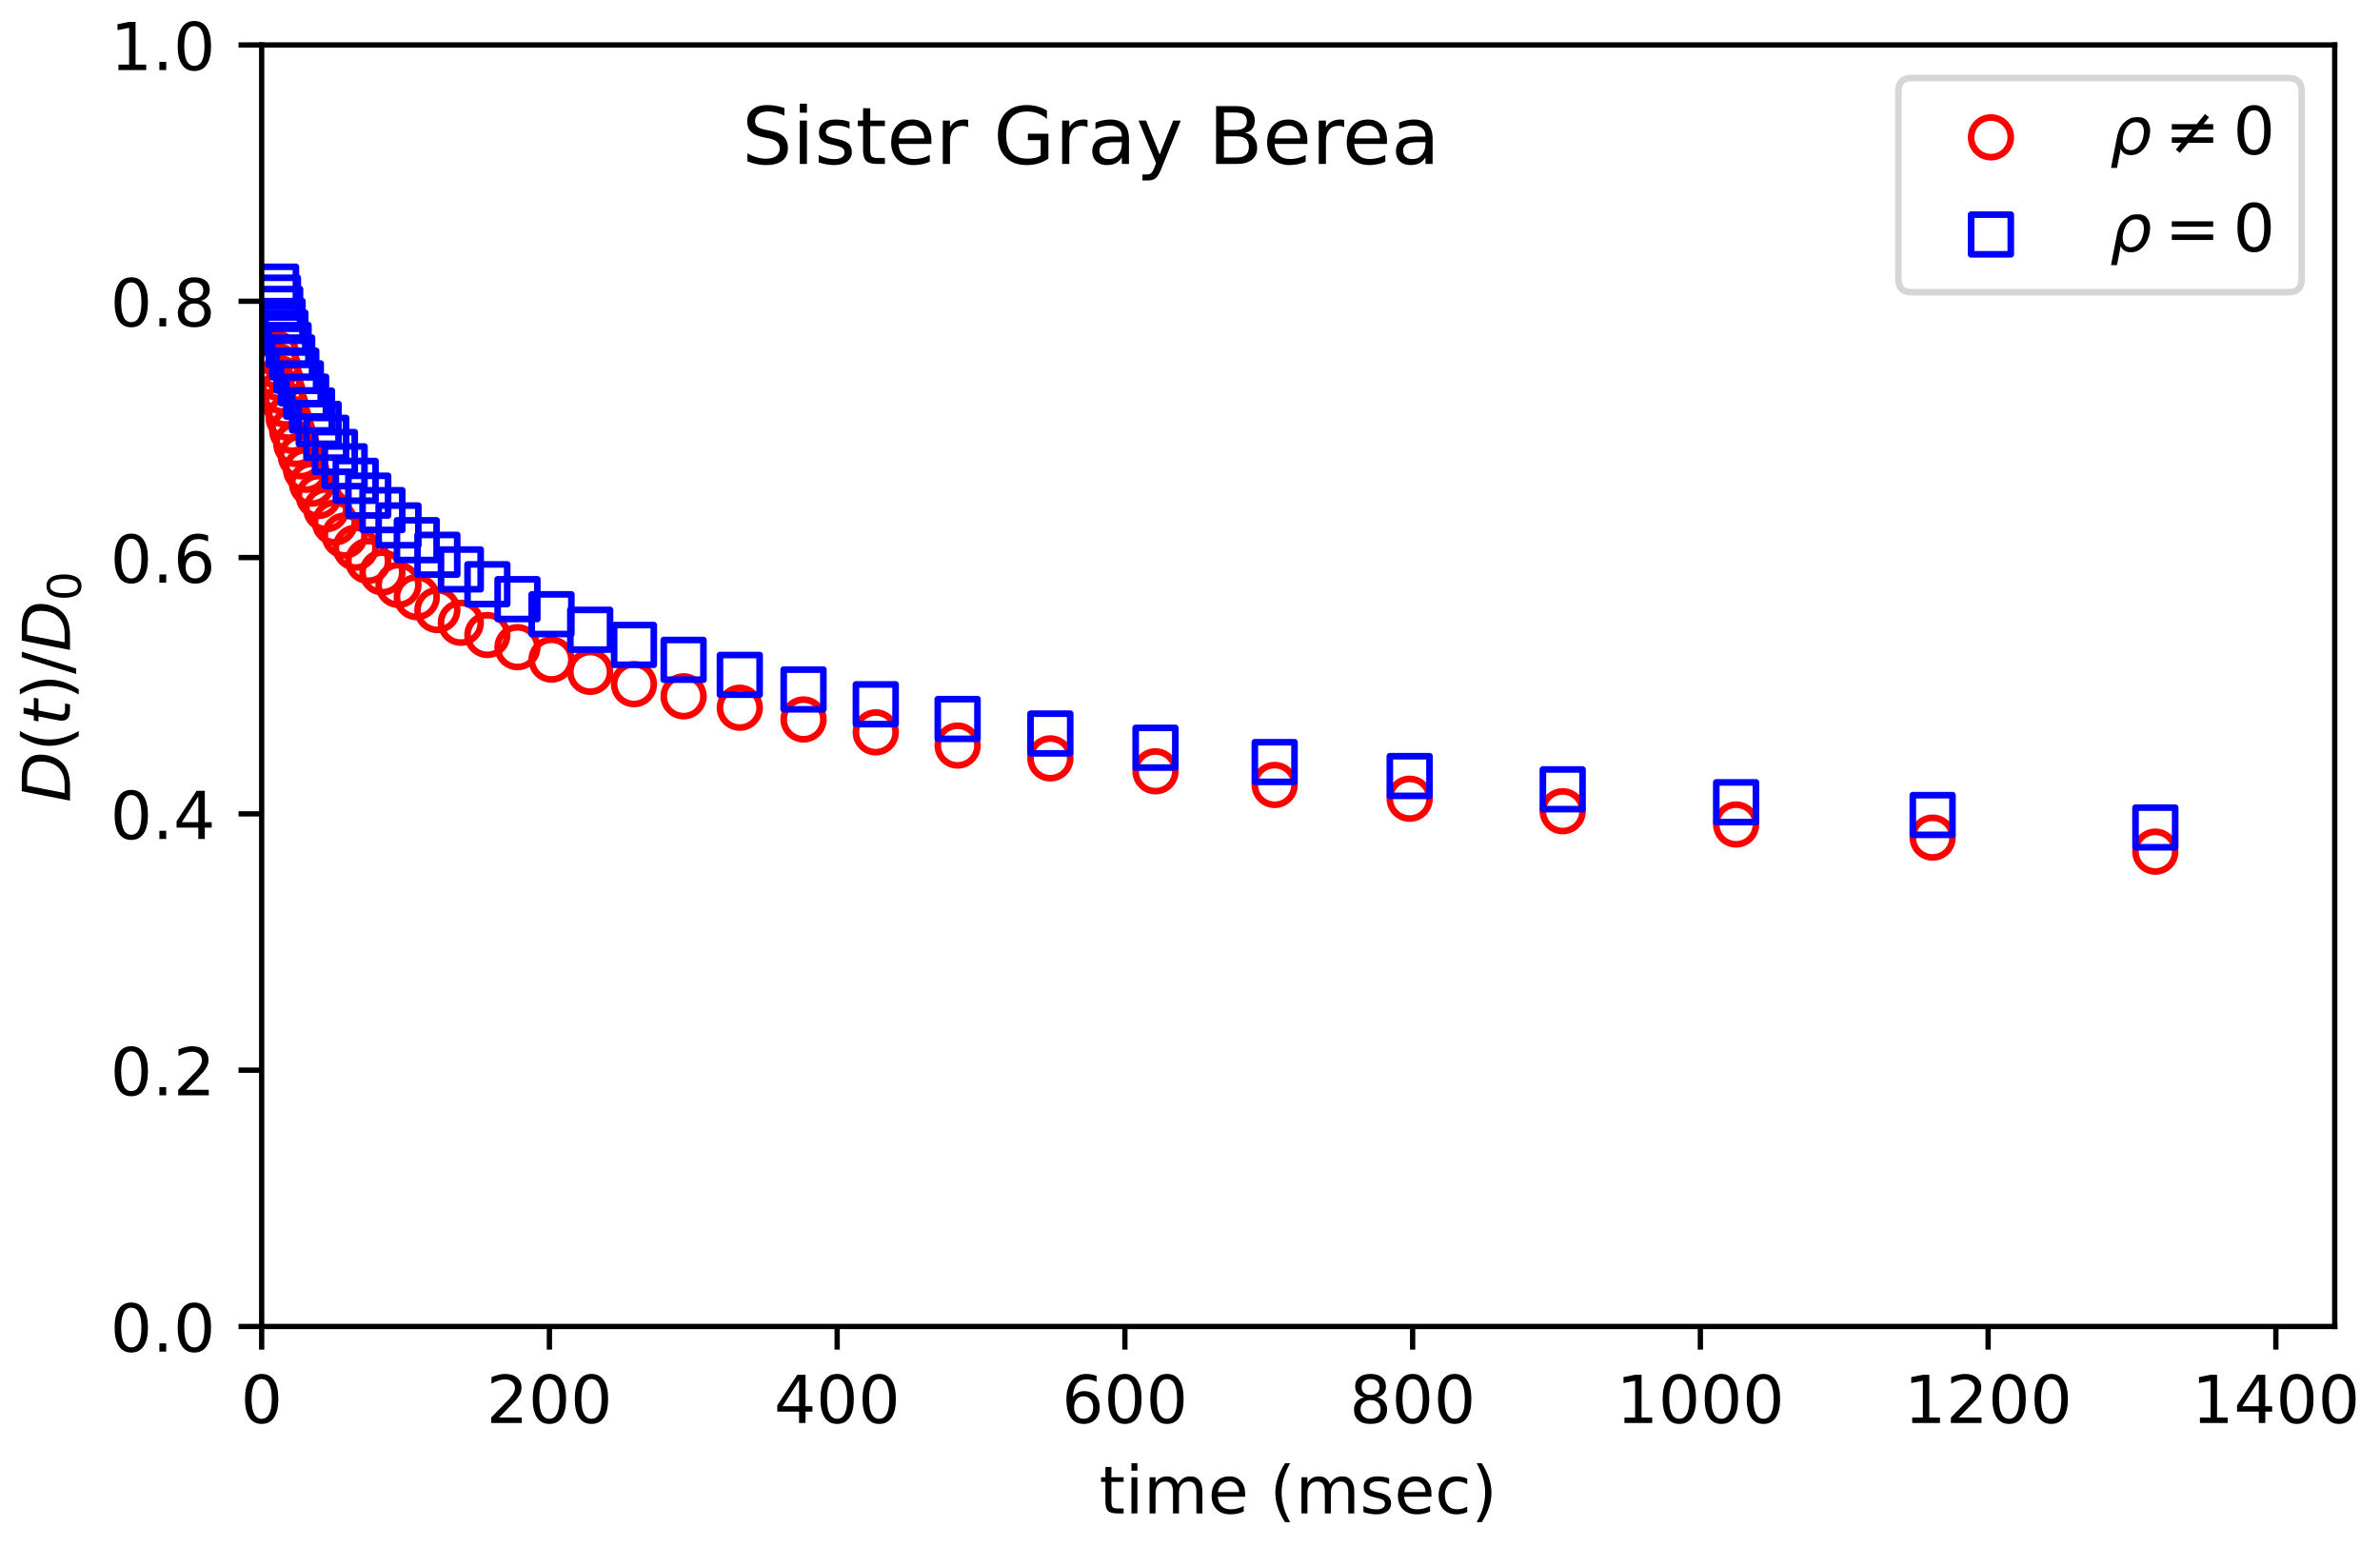 <?xml version="1.0" encoding="utf-8" standalone="no"?>
<!DOCTYPE svg PUBLIC "-//W3C//DTD SVG 1.1//EN"
  "http://www.w3.org/Graphics/SVG/1.1/DTD/svg11.dtd">
<!-- Created with matplotlib (https://matplotlib.org/) -->
<svg height="234pt" version="1.1" viewBox="0 0 360 234" width="360pt" xmlns="http://www.w3.org/2000/svg" xmlns:xlink="http://www.w3.org/1999/xlink">
 <defs>
  <style type="text/css">*{stroke-linecap:butt;stroke-linejoin:round;}</style>
 </defs>
 <g id="figure_1">
  <g id="patch_1">
   <path d="M 0 234 
L 360 234 
L 360 0 
L 0 0 
z
" style="fill:#ffffff;"/>
  </g>
  <g id="axes_1">
   <g id="patch_2">
    <path d="M 39.581 200.644 
L 353.152 200.644 
L 353.152 6.799 
L 39.581 6.799 
z
" style="fill:#ffffff;"/>
   </g>
   <g id="PathCollection_1">
    <defs>
     <path d="M 0 3 
C 0.796 3 1.559 2.684 2.121 2.121 
C 2.684 1.559 3 0.796 3 -0 
C 3 -0.796 2.684 -1.559 2.121 -2.121 
C 1.559 -2.684 0.796 -3 0 -3 
C -0.796 -3 -1.559 -2.684 -2.121 -2.121 
C -2.684 -1.559 -3 -0.796 -3 0 
C -3 0.796 -2.684 1.559 -2.121 2.121 
C -1.559 2.684 -0.796 3 0 3 
z
" id="C0_0_118d95c34b"/>
    </defs>
    <g clip-path="url(#p6a036626ad)">
     <use style="fill:none;stroke:#ff0000;" x="41.758" xlink:href="#C0_0_118d95c34b" y="53.454"/>
    </g>
    <g clip-path="url(#p6a036626ad)">
     <use style="fill:none;stroke:#ff0000;" x="42.048" xlink:href="#C0_0_118d95c34b" y="55.407"/>
    </g>
    <g clip-path="url(#p6a036626ad)">
     <use style="fill:none;stroke:#ff0000;" x="42.382" xlink:href="#C0_0_118d95c34b" y="57.249"/>
    </g>
    <g clip-path="url(#p6a036626ad)">
     <use style="fill:none;stroke:#ff0000;" x="42.751" xlink:href="#C0_0_118d95c34b" y="59.216"/>
    </g>
    <g clip-path="url(#p6a036626ad)">
     <use style="fill:none;stroke:#ff0000;" x="43.172" xlink:href="#C0_0_118d95c34b" y="61.201"/>
    </g>
    <g clip-path="url(#p6a036626ad)">
     <use style="fill:none;stroke:#ff0000;" x="43.651" xlink:href="#C0_0_118d95c34b" y="63.206"/>
    </g>
    <g clip-path="url(#p6a036626ad)">
     <use style="fill:none;stroke:#ff0000;" x="44.195" xlink:href="#C0_0_118d95c34b" y="65.163"/>
    </g>
    <g clip-path="url(#p6a036626ad)">
     <use style="fill:none;stroke:#ff0000;" x="44.812" xlink:href="#C0_0_118d95c34b" y="67.167"/>
    </g>
    <g clip-path="url(#p6a036626ad)">
     <use style="fill:none;stroke:#ff0000;" x="45.508" xlink:href="#C0_0_118d95c34b" y="69.023"/>
    </g>
    <g clip-path="url(#p6a036626ad)">
     <use style="fill:none;stroke:#ff0000;" x="46.299" xlink:href="#C0_0_118d95c34b" y="71.064"/>
    </g>
    <g clip-path="url(#p6a036626ad)">
     <use style="fill:none;stroke:#ff0000;" x="47.191" xlink:href="#C0_0_118d95c34b" y="73.16"/>
    </g>
    <g clip-path="url(#p6a036626ad)">
     <use style="fill:none;stroke:#ff0000;" x="48.206" xlink:href="#C0_0_118d95c34b" y="75.023"/>
    </g>
    <g clip-path="url(#p6a036626ad)">
     <use style="fill:none;stroke:#ff0000;" x="49.353" xlink:href="#C0_0_118d95c34b" y="77.019"/>
    </g>
    <g clip-path="url(#p6a036626ad)">
     <use style="fill:none;stroke:#ff0000;" x="50.658" xlink:href="#C0_0_118d95c34b" y="79.03"/>
    </g>
    <g clip-path="url(#p6a036626ad)">
     <use style="fill:none;stroke:#ff0000;" x="52.131" xlink:href="#C0_0_118d95c34b" y="81.005"/>
    </g>
    <g clip-path="url(#p6a036626ad)">
     <use style="fill:none;stroke:#ff0000;" x="53.799" xlink:href="#C0_0_118d95c34b" y="82.835"/>
    </g>
    <g clip-path="url(#p6a036626ad)">
     <use style="fill:none;stroke:#ff0000;" x="55.7" xlink:href="#C0_0_118d95c34b" y="84.844"/>
    </g>
    <g clip-path="url(#p6a036626ad)">
     <use style="fill:none;stroke:#ff0000;" x="57.847" xlink:href="#C0_0_118d95c34b" y="86.58"/>
    </g>
    <g clip-path="url(#p6a036626ad)">
     <use style="fill:none;stroke:#ff0000;" x="60.277" xlink:href="#C0_0_118d95c34b" y="88.479"/>
    </g>
    <g clip-path="url(#p6a036626ad)">
     <use style="fill:none;stroke:#ff0000;" x="63.041" xlink:href="#C0_0_118d95c34b" y="90.323"/>
    </g>
    <g clip-path="url(#p6a036626ad)">
     <use style="fill:none;stroke:#ff0000;" x="66.16" xlink:href="#C0_0_118d95c34b" y="92.275"/>
    </g>
    <g clip-path="url(#p6a036626ad)">
     <use style="fill:none;stroke:#ff0000;" x="69.707" xlink:href="#C0_0_118d95c34b" y="94.199"/>
    </g>
    <g clip-path="url(#p6a036626ad)">
     <use style="fill:none;stroke:#ff0000;" x="73.719" xlink:href="#C0_0_118d95c34b" y="96.05"/>
    </g>
    <g clip-path="url(#p6a036626ad)">
     <use style="fill:none;stroke:#ff0000;" x="78.274" xlink:href="#C0_0_118d95c34b" y="97.891"/>
    </g>
    <g clip-path="url(#p6a036626ad)">
     <use style="fill:none;stroke:#ff0000;" x="83.424" xlink:href="#C0_0_118d95c34b" y="99.775"/>
    </g>
    <g clip-path="url(#p6a036626ad)">
     <use style="fill:none;stroke:#ff0000;" x="89.271" xlink:href="#C0_0_118d95c34b" y="101.626"/>
    </g>
    <g clip-path="url(#p6a036626ad)">
     <use style="fill:none;stroke:#ff0000;" x="95.894" xlink:href="#C0_0_118d95c34b" y="103.49"/>
    </g>
    <g clip-path="url(#p6a036626ad)">
     <use style="fill:none;stroke:#ff0000;" x="103.402" xlink:href="#C0_0_118d95c34b" y="105.321"/>
    </g>
    <g clip-path="url(#p6a036626ad)">
     <use style="fill:none;stroke:#ff0000;" x="111.903" xlink:href="#C0_0_118d95c34b" y="107.052"/>
    </g>
    <g clip-path="url(#p6a036626ad)">
     <use style="fill:none;stroke:#ff0000;" x="121.544" xlink:href="#C0_0_118d95c34b" y="108.825"/>
    </g>
    <g clip-path="url(#p6a036626ad)">
     <use style="fill:none;stroke:#ff0000;" x="132.468" xlink:href="#C0_0_118d95c34b" y="110.777"/>
    </g>
    <g clip-path="url(#p6a036626ad)">
     <use style="fill:none;stroke:#ff0000;" x="144.851" xlink:href="#C0_0_118d95c34b" y="112.773"/>
    </g>
    <g clip-path="url(#p6a036626ad)">
     <use style="fill:none;stroke:#ff0000;" x="158.88" xlink:href="#C0_0_118d95c34b" y="114.714"/>
    </g>
    <g clip-path="url(#p6a036626ad)">
     <use style="fill:none;stroke:#ff0000;" x="174.781" xlink:href="#C0_0_118d95c34b" y="116.67"/>
    </g>
    <g clip-path="url(#p6a036626ad)">
     <use style="fill:none;stroke:#ff0000;" x="192.807" xlink:href="#C0_0_118d95c34b" y="118.733"/>
    </g>
    <g clip-path="url(#p6a036626ad)">
     <use style="fill:none;stroke:#ff0000;" x="213.227" xlink:href="#C0_0_118d95c34b" y="120.819"/>
    </g>
    <g clip-path="url(#p6a036626ad)">
     <use style="fill:none;stroke:#ff0000;" x="236.374" xlink:href="#C0_0_118d95c34b" y="122.705"/>
    </g>
    <g clip-path="url(#p6a036626ad)">
     <use style="fill:none;stroke:#ff0000;" x="262.604" xlink:href="#C0_0_118d95c34b" y="124.714"/>
    </g>
    <g clip-path="url(#p6a036626ad)">
     <use style="fill:none;stroke:#ff0000;" x="292.331" xlink:href="#C0_0_118d95c34b" y="126.699"/>
    </g>
    <g clip-path="url(#p6a036626ad)">
     <use style="fill:none;stroke:#ff0000;" x="326.018" xlink:href="#C0_0_118d95c34b" y="128.821"/>
    </g>
   </g>
   <g id="PathCollection_2">
    <defs>
     <path d="M -3 3 
L 3 3 
L 3 -3 
L -3 -3 
z
" id="C1_0_e7193266cc"/>
    </defs>
    <g clip-path="url(#p6a036626ad)">
     <use style="fill:none;stroke:#0000ff;" x="41.758" xlink:href="#C1_0_e7193266cc" y="43.361"/>
    </g>
    <g clip-path="url(#p6a036626ad)">
     <use style="fill:none;stroke:#0000ff;" x="42.048" xlink:href="#C1_0_e7193266cc" y="45.017"/>
    </g>
    <g clip-path="url(#p6a036626ad)">
     <use style="fill:none;stroke:#0000ff;" x="42.382" xlink:href="#C1_0_e7193266cc" y="46.727"/>
    </g>
    <g clip-path="url(#p6a036626ad)">
     <use style="fill:none;stroke:#0000ff;" x="42.751" xlink:href="#C1_0_e7193266cc" y="48.555"/>
    </g>
    <g clip-path="url(#p6a036626ad)">
     <use style="fill:none;stroke:#0000ff;" x="43.172" xlink:href="#C1_0_e7193266cc" y="50.317"/>
    </g>
    <g clip-path="url(#p6a036626ad)">
     <use style="fill:none;stroke:#0000ff;" x="43.651" xlink:href="#C1_0_e7193266cc" y="52.188"/>
    </g>
    <g clip-path="url(#p6a036626ad)">
     <use style="fill:none;stroke:#0000ff;" x="44.195" xlink:href="#C1_0_e7193266cc" y="54.07"/>
    </g>
    <g clip-path="url(#p6a036626ad)">
     <use style="fill:none;stroke:#0000ff;" x="44.812" xlink:href="#C1_0_e7193266cc" y="56.062"/>
    </g>
    <g clip-path="url(#p6a036626ad)">
     <use style="fill:none;stroke:#0000ff;" x="45.508" xlink:href="#C1_0_e7193266cc" y="57.989"/>
    </g>
    <g clip-path="url(#p6a036626ad)">
     <use style="fill:none;stroke:#0000ff;" x="46.299" xlink:href="#C1_0_e7193266cc" y="59.997"/>
    </g>
    <g clip-path="url(#p6a036626ad)">
     <use style="fill:none;stroke:#0000ff;" x="47.191" xlink:href="#C1_0_e7193266cc" y="62.095"/>
    </g>
    <g clip-path="url(#p6a036626ad)">
     <use style="fill:none;stroke:#0000ff;" x="48.206" xlink:href="#C1_0_e7193266cc" y="64.12"/>
    </g>
    <g clip-path="url(#p6a036626ad)">
     <use style="fill:none;stroke:#0000ff;" x="49.353" xlink:href="#C1_0_e7193266cc" y="66.228"/>
    </g>
    <g clip-path="url(#p6a036626ad)">
     <use style="fill:none;stroke:#0000ff;" x="50.658" xlink:href="#C1_0_e7193266cc" y="68.37"/>
    </g>
    <g clip-path="url(#p6a036626ad)">
     <use style="fill:none;stroke:#0000ff;" x="52.131" xlink:href="#C1_0_e7193266cc" y="70.533"/>
    </g>
    <g clip-path="url(#p6a036626ad)">
     <use style="fill:none;stroke:#0000ff;" x="53.799" xlink:href="#C1_0_e7193266cc" y="72.731"/>
    </g>
    <g clip-path="url(#p6a036626ad)">
     <use style="fill:none;stroke:#0000ff;" x="55.7" xlink:href="#C1_0_e7193266cc" y="74.972"/>
    </g>
    <g clip-path="url(#p6a036626ad)">
     <use style="fill:none;stroke:#0000ff;" x="57.847" xlink:href="#C1_0_e7193266cc" y="77.163"/>
    </g>
    <g clip-path="url(#p6a036626ad)">
     <use style="fill:none;stroke:#0000ff;" x="60.277" xlink:href="#C1_0_e7193266cc" y="79.474"/>
    </g>
    <g clip-path="url(#p6a036626ad)">
     <use style="fill:none;stroke:#0000ff;" x="63.041" xlink:href="#C1_0_e7193266cc" y="81.71"/>
    </g>
    <g clip-path="url(#p6a036626ad)">
     <use style="fill:none;stroke:#0000ff;" x="66.16" xlink:href="#C1_0_e7193266cc" y="83.921"/>
    </g>
    <g clip-path="url(#p6a036626ad)">
     <use style="fill:none;stroke:#0000ff;" x="69.707" xlink:href="#C1_0_e7193266cc" y="86.126"/>
    </g>
    <g clip-path="url(#p6a036626ad)">
     <use style="fill:none;stroke:#0000ff;" x="73.719" xlink:href="#C1_0_e7193266cc" y="88.374"/>
    </g>
    <g clip-path="url(#p6a036626ad)">
     <use style="fill:none;stroke:#0000ff;" x="78.274" xlink:href="#C1_0_e7193266cc" y="90.628"/>
    </g>
    <g clip-path="url(#p6a036626ad)">
     <use style="fill:none;stroke:#0000ff;" x="83.424" xlink:href="#C1_0_e7193266cc" y="92.904"/>
    </g>
    <g clip-path="url(#p6a036626ad)">
     <use style="fill:none;stroke:#0000ff;" x="89.271" xlink:href="#C1_0_e7193266cc" y="95.257"/>
    </g>
    <g clip-path="url(#p6a036626ad)">
     <use style="fill:none;stroke:#0000ff;" x="95.894" xlink:href="#C1_0_e7193266cc" y="97.554"/>
    </g>
    <g clip-path="url(#p6a036626ad)">
     <use style="fill:none;stroke:#0000ff;" x="103.402" xlink:href="#C1_0_e7193266cc" y="99.809"/>
    </g>
    <g clip-path="url(#p6a036626ad)">
     <use style="fill:none;stroke:#0000ff;" x="111.903" xlink:href="#C1_0_e7193266cc" y="102.083"/>
    </g>
    <g clip-path="url(#p6a036626ad)">
     <use style="fill:none;stroke:#0000ff;" x="121.544" xlink:href="#C1_0_e7193266cc" y="104.286"/>
    </g>
    <g clip-path="url(#p6a036626ad)">
     <use style="fill:none;stroke:#0000ff;" x="132.468" xlink:href="#C1_0_e7193266cc" y="106.531"/>
    </g>
    <g clip-path="url(#p6a036626ad)">
     <use style="fill:none;stroke:#0000ff;" x="144.851" xlink:href="#C1_0_e7193266cc" y="108.756"/>
    </g>
    <g clip-path="url(#p6a036626ad)">
     <use style="fill:none;stroke:#0000ff;" x="158.88" xlink:href="#C1_0_e7193266cc" y="110.955"/>
    </g>
    <g clip-path="url(#p6a036626ad)">
     <use style="fill:none;stroke:#0000ff;" x="174.781" xlink:href="#C1_0_e7193266cc" y="113.1"/>
    </g>
    <g clip-path="url(#p6a036626ad)">
     <use style="fill:none;stroke:#0000ff;" x="192.807" xlink:href="#C1_0_e7193266cc" y="115.268"/>
    </g>
    <g clip-path="url(#p6a036626ad)">
     <use style="fill:none;stroke:#0000ff;" x="213.227" xlink:href="#C1_0_e7193266cc" y="117.382"/>
    </g>
    <g clip-path="url(#p6a036626ad)">
     <use style="fill:none;stroke:#0000ff;" x="236.374" xlink:href="#C1_0_e7193266cc" y="119.392"/>
    </g>
    <g clip-path="url(#p6a036626ad)">
     <use style="fill:none;stroke:#0000ff;" x="262.604" xlink:href="#C1_0_e7193266cc" y="121.35"/>
    </g>
    <g clip-path="url(#p6a036626ad)">
     <use style="fill:none;stroke:#0000ff;" x="292.331" xlink:href="#C1_0_e7193266cc" y="123.275"/>
    </g>
    <g clip-path="url(#p6a036626ad)">
     <use style="fill:none;stroke:#0000ff;" x="326.018" xlink:href="#C1_0_e7193266cc" y="125.161"/>
    </g>
   </g>
   <g id="matplotlib.axis_1">
    <g id="xtick_1">
     <g id="line2d_1">
      <defs>
       <path d="M 0 0 
L 0 3.5 
" id="mffdcb26e61" style="stroke:#000000;stroke-width:0.8;"/>
      </defs>
      <g>
       <use style="stroke:#000000;stroke-width:0.8;" x="39.581" xlink:href="#mffdcb26e61" y="200.644"/>
      </g>
     </g>
     <g id="text_1">
      <!-- 0 -->
      <g transform="translate(36.4 215.242)scale(0.1 -0.1)">
       <defs>
        <path d="M 31.781 66.406 
Q 24.172 66.406 20.328 58.906 
Q 16.5 51.422 16.5 36.375 
Q 16.5 21.391 20.328 13.891 
Q 24.172 6.391 31.781 6.391 
Q 39.453 6.391 43.281 13.891 
Q 47.125 21.391 47.125 36.375 
Q 47.125 51.422 43.281 58.906 
Q 39.453 66.406 31.781 66.406 
z
M 31.781 74.219 
Q 44.047 74.219 50.516 64.516 
Q 56.984 54.828 56.984 36.375 
Q 56.984 17.969 50.516 8.266 
Q 44.047 -1.422 31.781 -1.422 
Q 19.531 -1.422 13.062 8.266 
Q 6.594 17.969 6.594 36.375 
Q 6.594 54.828 13.062 64.516 
Q 19.531 74.219 31.781 74.219 
z
" id="DejaVuSans-48"/>
       </defs>
       <use xlink:href="#DejaVuSans-48"/>
      </g>
     </g>
    </g>
    <g id="xtick_2">
     <g id="line2d_2">
      <g>
       <use style="stroke:#000000;stroke-width:0.8;" x="83.105" xlink:href="#mffdcb26e61" y="200.644"/>
      </g>
     </g>
     <g id="text_2">
      <!-- 200 -->
      <g transform="translate(73.561 215.242)scale(0.1 -0.1)">
       <defs>
        <path d="M 19.188 8.297 
L 53.609 8.297 
L 53.609 0 
L 7.328 0 
L 7.328 8.297 
Q 12.938 14.109 22.625 23.891 
Q 32.328 33.688 34.812 36.531 
Q 39.547 41.844 41.422 45.531 
Q 43.312 49.219 43.312 52.781 
Q 43.312 58.594 39.234 62.25 
Q 35.156 65.922 28.609 65.922 
Q 23.969 65.922 18.812 64.312 
Q 13.672 62.703 7.812 59.422 
L 7.812 69.391 
Q 13.766 71.781 18.938 73 
Q 24.125 74.219 28.422 74.219 
Q 39.75 74.219 46.484 68.547 
Q 53.219 62.891 53.219 53.422 
Q 53.219 48.922 51.531 44.891 
Q 49.859 40.875 45.406 35.406 
Q 44.188 33.984 37.641 27.219 
Q 31.109 20.453 19.188 8.297 
z
" id="DejaVuSans-50"/>
       </defs>
       <use xlink:href="#DejaVuSans-50"/>
       <use x="63.623" xlink:href="#DejaVuSans-48"/>
       <use x="127.246" xlink:href="#DejaVuSans-48"/>
      </g>
     </g>
    </g>
    <g id="xtick_3">
     <g id="line2d_3">
      <g>
       <use style="stroke:#000000;stroke-width:0.8;" x="126.629" xlink:href="#mffdcb26e61" y="200.644"/>
      </g>
     </g>
     <g id="text_3">
      <!-- 400 -->
      <g transform="translate(117.085 215.242)scale(0.1 -0.1)">
       <defs>
        <path d="M 37.797 64.312 
L 12.891 25.391 
L 37.797 25.391 
z
M 35.203 72.906 
L 47.609 72.906 
L 47.609 25.391 
L 58.016 25.391 
L 58.016 17.188 
L 47.609 17.188 
L 47.609 0 
L 37.797 0 
L 37.797 17.188 
L 4.891 17.188 
L 4.891 26.703 
z
" id="DejaVuSans-52"/>
       </defs>
       <use xlink:href="#DejaVuSans-52"/>
       <use x="63.623" xlink:href="#DejaVuSans-48"/>
       <use x="127.246" xlink:href="#DejaVuSans-48"/>
      </g>
     </g>
    </g>
    <g id="xtick_4">
     <g id="line2d_4">
      <g>
       <use style="stroke:#000000;stroke-width:0.8;" x="170.153" xlink:href="#mffdcb26e61" y="200.644"/>
      </g>
     </g>
     <g id="text_4">
      <!-- 600 -->
      <g transform="translate(160.609 215.242)scale(0.1 -0.1)">
       <defs>
        <path d="M 33.016 40.375 
Q 26.375 40.375 22.484 35.828 
Q 18.609 31.297 18.609 23.391 
Q 18.609 15.531 22.484 10.953 
Q 26.375 6.391 33.016 6.391 
Q 39.656 6.391 43.531 10.953 
Q 47.406 15.531 47.406 23.391 
Q 47.406 31.297 43.531 35.828 
Q 39.656 40.375 33.016 40.375 
z
M 52.594 71.297 
L 52.594 62.312 
Q 48.875 64.062 45.094 64.984 
Q 41.312 65.922 37.594 65.922 
Q 27.828 65.922 22.672 59.328 
Q 17.531 52.734 16.797 39.406 
Q 19.672 43.656 24.016 45.922 
Q 28.375 48.188 33.594 48.188 
Q 44.578 48.188 50.953 41.516 
Q 57.328 34.859 57.328 23.391 
Q 57.328 12.156 50.688 5.359 
Q 44.047 -1.422 33.016 -1.422 
Q 20.359 -1.422 13.672 8.266 
Q 6.984 17.969 6.984 36.375 
Q 6.984 53.656 15.188 63.938 
Q 23.391 74.219 37.203 74.219 
Q 40.922 74.219 44.703 73.484 
Q 48.484 72.75 52.594 71.297 
z
" id="DejaVuSans-54"/>
       </defs>
       <use xlink:href="#DejaVuSans-54"/>
       <use x="63.623" xlink:href="#DejaVuSans-48"/>
       <use x="127.246" xlink:href="#DejaVuSans-48"/>
      </g>
     </g>
    </g>
    <g id="xtick_5">
     <g id="line2d_5">
      <g>
       <use style="stroke:#000000;stroke-width:0.8;" x="213.676" xlink:href="#mffdcb26e61" y="200.644"/>
      </g>
     </g>
     <g id="text_5">
      <!-- 800 -->
      <g transform="translate(204.133 215.242)scale(0.1 -0.1)">
       <defs>
        <path d="M 31.781 34.625 
Q 24.75 34.625 20.719 30.859 
Q 16.703 27.094 16.703 20.516 
Q 16.703 13.922 20.719 10.156 
Q 24.75 6.391 31.781 6.391 
Q 38.812 6.391 42.859 10.172 
Q 46.922 13.969 46.922 20.516 
Q 46.922 27.094 42.891 30.859 
Q 38.875 34.625 31.781 34.625 
z
M 21.922 38.812 
Q 15.578 40.375 12.031 44.719 
Q 8.5 49.078 8.5 55.328 
Q 8.5 64.062 14.719 69.141 
Q 20.953 74.219 31.781 74.219 
Q 42.672 74.219 48.875 69.141 
Q 55.078 64.062 55.078 55.328 
Q 55.078 49.078 51.531 44.719 
Q 48 40.375 41.703 38.812 
Q 48.828 37.156 52.797 32.312 
Q 56.781 27.484 56.781 20.516 
Q 56.781 9.906 50.312 4.234 
Q 43.844 -1.422 31.781 -1.422 
Q 19.734 -1.422 13.25 4.234 
Q 6.781 9.906 6.781 20.516 
Q 6.781 27.484 10.781 32.312 
Q 14.797 37.156 21.922 38.812 
z
M 18.312 54.391 
Q 18.312 48.734 21.844 45.562 
Q 25.391 42.391 31.781 42.391 
Q 38.141 42.391 41.719 45.562 
Q 45.312 48.734 45.312 54.391 
Q 45.312 60.062 41.719 63.234 
Q 38.141 66.406 31.781 66.406 
Q 25.391 66.406 21.844 63.234 
Q 18.312 60.062 18.312 54.391 
z
" id="DejaVuSans-56"/>
       </defs>
       <use xlink:href="#DejaVuSans-56"/>
       <use x="63.623" xlink:href="#DejaVuSans-48"/>
       <use x="127.246" xlink:href="#DejaVuSans-48"/>
      </g>
     </g>
    </g>
    <g id="xtick_6">
     <g id="line2d_6">
      <g>
       <use style="stroke:#000000;stroke-width:0.8;" x="257.2" xlink:href="#mffdcb26e61" y="200.644"/>
      </g>
     </g>
     <g id="text_6">
      <!-- 1000 -->
      <g transform="translate(244.475 215.242)scale(0.1 -0.1)">
       <defs>
        <path d="M 12.406 8.297 
L 28.516 8.297 
L 28.516 63.922 
L 10.984 60.406 
L 10.984 69.391 
L 28.422 72.906 
L 38.281 72.906 
L 38.281 8.297 
L 54.391 8.297 
L 54.391 0 
L 12.406 0 
z
" id="DejaVuSans-49"/>
       </defs>
       <use xlink:href="#DejaVuSans-49"/>
       <use x="63.623" xlink:href="#DejaVuSans-48"/>
       <use x="127.246" xlink:href="#DejaVuSans-48"/>
       <use x="190.869" xlink:href="#DejaVuSans-48"/>
      </g>
     </g>
    </g>
    <g id="xtick_7">
     <g id="line2d_7">
      <g>
       <use style="stroke:#000000;stroke-width:0.8;" x="300.724" xlink:href="#mffdcb26e61" y="200.644"/>
      </g>
     </g>
     <g id="text_7">
      <!-- 1200 -->
      <g transform="translate(287.999 215.242)scale(0.1 -0.1)">
       <use xlink:href="#DejaVuSans-49"/>
       <use x="63.623" xlink:href="#DejaVuSans-50"/>
       <use x="127.246" xlink:href="#DejaVuSans-48"/>
       <use x="190.869" xlink:href="#DejaVuSans-48"/>
      </g>
     </g>
    </g>
    <g id="xtick_8">
     <g id="line2d_8">
      <g>
       <use style="stroke:#000000;stroke-width:0.8;" x="344.248" xlink:href="#mffdcb26e61" y="200.644"/>
      </g>
     </g>
     <g id="text_8">
      <!-- 1400 -->
      <g transform="translate(331.523 215.242)scale(0.1 -0.1)">
       <use xlink:href="#DejaVuSans-49"/>
       <use x="63.623" xlink:href="#DejaVuSans-52"/>
       <use x="127.246" xlink:href="#DejaVuSans-48"/>
       <use x="190.869" xlink:href="#DejaVuSans-48"/>
      </g>
     </g>
    </g>
    <g id="text_9">
     <!-- time (msec) -->
     <g transform="translate(166.279 228.92)scale(0.1 -0.1)">
      <defs>
       <path d="M 18.312 70.219 
L 18.312 54.688 
L 36.812 54.688 
L 36.812 47.703 
L 18.312 47.703 
L 18.312 18.016 
Q 18.312 11.328 20.141 9.422 
Q 21.969 7.516 27.594 7.516 
L 36.812 7.516 
L 36.812 0 
L 27.594 0 
Q 17.188 0 13.234 3.875 
Q 9.281 7.766 9.281 18.016 
L 9.281 47.703 
L 2.688 47.703 
L 2.688 54.688 
L 9.281 54.688 
L 9.281 70.219 
z
" id="DejaVuSans-116"/>
       <path d="M 9.422 54.688 
L 18.406 54.688 
L 18.406 0 
L 9.422 0 
z
M 9.422 75.984 
L 18.406 75.984 
L 18.406 64.594 
L 9.422 64.594 
z
" id="DejaVuSans-105"/>
       <path d="M 52 44.188 
Q 55.375 50.25 60.062 53.125 
Q 64.75 56 71.094 56 
Q 79.641 56 84.281 50.016 
Q 88.922 44.047 88.922 33.016 
L 88.922 0 
L 79.891 0 
L 79.891 32.719 
Q 79.891 40.578 77.094 44.375 
Q 74.312 48.188 68.609 48.188 
Q 61.625 48.188 57.562 43.547 
Q 53.516 38.922 53.516 30.906 
L 53.516 0 
L 44.484 0 
L 44.484 32.719 
Q 44.484 40.625 41.703 44.406 
Q 38.922 48.188 33.109 48.188 
Q 26.219 48.188 22.156 43.531 
Q 18.109 38.875 18.109 30.906 
L 18.109 0 
L 9.078 0 
L 9.078 54.688 
L 18.109 54.688 
L 18.109 46.188 
Q 21.188 51.219 25.484 53.609 
Q 29.781 56 35.688 56 
Q 41.656 56 45.828 52.969 
Q 50 49.953 52 44.188 
z
" id="DejaVuSans-109"/>
       <path d="M 56.203 29.594 
L 56.203 25.203 
L 14.891 25.203 
Q 15.484 15.922 20.484 11.062 
Q 25.484 6.203 34.422 6.203 
Q 39.594 6.203 44.453 7.469 
Q 49.312 8.734 54.109 11.281 
L 54.109 2.781 
Q 49.266 0.734 44.188 -0.344 
Q 39.109 -1.422 33.891 -1.422 
Q 20.797 -1.422 13.156 6.188 
Q 5.516 13.812 5.516 26.812 
Q 5.516 40.234 12.766 48.109 
Q 20.016 56 32.328 56 
Q 43.359 56 49.781 48.891 
Q 56.203 41.797 56.203 29.594 
z
M 47.219 32.234 
Q 47.125 39.594 43.094 43.984 
Q 39.062 48.391 32.422 48.391 
Q 24.906 48.391 20.391 44.141 
Q 15.875 39.891 15.188 32.172 
z
" id="DejaVuSans-101"/>
       <path id="DejaVuSans-32"/>
       <path d="M 31 75.875 
Q 24.469 64.656 21.281 53.656 
Q 18.109 42.672 18.109 31.391 
Q 18.109 20.125 21.312 9.062 
Q 24.516 -2 31 -13.188 
L 23.188 -13.188 
Q 15.875 -1.703 12.234 9.375 
Q 8.594 20.453 8.594 31.391 
Q 8.594 42.281 12.203 53.312 
Q 15.828 64.359 23.188 75.875 
z
" id="DejaVuSans-40"/>
       <path d="M 44.281 53.078 
L 44.281 44.578 
Q 40.484 46.531 36.375 47.5 
Q 32.281 48.484 27.875 48.484 
Q 21.188 48.484 17.844 46.438 
Q 14.5 44.391 14.5 40.281 
Q 14.5 37.156 16.891 35.375 
Q 19.281 33.594 26.516 31.984 
L 29.594 31.297 
Q 39.156 29.25 43.188 25.516 
Q 47.219 21.781 47.219 15.094 
Q 47.219 7.469 41.188 3.016 
Q 35.156 -1.422 24.609 -1.422 
Q 20.219 -1.422 15.453 -0.562 
Q 10.688 0.297 5.422 2 
L 5.422 11.281 
Q 10.406 8.688 15.234 7.391 
Q 20.062 6.109 24.812 6.109 
Q 31.156 6.109 34.562 8.281 
Q 37.984 10.453 37.984 14.406 
Q 37.984 18.062 35.516 20.016 
Q 33.062 21.969 24.703 23.781 
L 21.578 24.516 
Q 13.234 26.266 9.516 29.906 
Q 5.812 33.547 5.812 39.891 
Q 5.812 47.609 11.281 51.797 
Q 16.75 56 26.812 56 
Q 31.781 56 36.172 55.266 
Q 40.578 54.547 44.281 53.078 
z
" id="DejaVuSans-115"/>
       <path d="M 48.781 52.594 
L 48.781 44.188 
Q 44.969 46.297 41.141 47.344 
Q 37.312 48.391 33.406 48.391 
Q 24.656 48.391 19.812 42.844 
Q 14.984 37.312 14.984 27.297 
Q 14.984 17.281 19.812 11.734 
Q 24.656 6.203 33.406 6.203 
Q 37.312 6.203 41.141 7.25 
Q 44.969 8.297 48.781 10.406 
L 48.781 2.094 
Q 45.016 0.344 40.984 -0.531 
Q 36.969 -1.422 32.422 -1.422 
Q 20.062 -1.422 12.781 6.344 
Q 5.516 14.109 5.516 27.297 
Q 5.516 40.672 12.859 48.328 
Q 20.219 56 33.016 56 
Q 37.156 56 41.109 55.141 
Q 45.062 54.297 48.781 52.594 
z
" id="DejaVuSans-99"/>
       <path d="M 8.016 75.875 
L 15.828 75.875 
Q 23.141 64.359 26.781 53.312 
Q 30.422 42.281 30.422 31.391 
Q 30.422 20.453 26.781 9.375 
Q 23.141 -1.703 15.828 -13.188 
L 8.016 -13.188 
Q 14.5 -2 17.703 9.062 
Q 20.906 20.125 20.906 31.391 
Q 20.906 42.672 17.703 53.656 
Q 14.5 64.656 8.016 75.875 
z
" id="DejaVuSans-41"/>
      </defs>
      <use xlink:href="#DejaVuSans-116"/>
      <use x="39.209" xlink:href="#DejaVuSans-105"/>
      <use x="66.992" xlink:href="#DejaVuSans-109"/>
      <use x="164.404" xlink:href="#DejaVuSans-101"/>
      <use x="225.928" xlink:href="#DejaVuSans-32"/>
      <use x="257.715" xlink:href="#DejaVuSans-40"/>
      <use x="296.729" xlink:href="#DejaVuSans-109"/>
      <use x="394.141" xlink:href="#DejaVuSans-115"/>
      <use x="446.24" xlink:href="#DejaVuSans-101"/>
      <use x="507.764" xlink:href="#DejaVuSans-99"/>
      <use x="562.744" xlink:href="#DejaVuSans-41"/>
     </g>
    </g>
   </g>
   <g id="matplotlib.axis_2">
    <g id="ytick_1">
     <g id="line2d_9">
      <defs>
       <path d="M 0 0 
L -3.5 0 
" id="m85796db72b" style="stroke:#000000;stroke-width:0.8;"/>
      </defs>
      <g>
       <use style="stroke:#000000;stroke-width:0.8;" x="39.581" xlink:href="#m85796db72b" y="200.644"/>
      </g>
     </g>
     <g id="text_10">
      <!-- 0.0 -->
      <g transform="translate(16.678 204.443)scale(0.1 -0.1)">
       <defs>
        <path d="M 10.688 12.406 
L 21 12.406 
L 21 0 
L 10.688 0 
z
" id="DejaVuSans-46"/>
       </defs>
       <use xlink:href="#DejaVuSans-48"/>
       <use x="63.623" xlink:href="#DejaVuSans-46"/>
       <use x="95.41" xlink:href="#DejaVuSans-48"/>
      </g>
     </g>
    </g>
    <g id="ytick_2">
     <g id="line2d_10">
      <g>
       <use style="stroke:#000000;stroke-width:0.8;" x="39.581" xlink:href="#m85796db72b" y="161.875"/>
      </g>
     </g>
     <g id="text_11">
      <!-- 0.2 -->
      <g transform="translate(16.678 165.674)scale(0.1 -0.1)">
       <use xlink:href="#DejaVuSans-48"/>
       <use x="63.623" xlink:href="#DejaVuSans-46"/>
       <use x="95.41" xlink:href="#DejaVuSans-50"/>
      </g>
     </g>
    </g>
    <g id="ytick_3">
     <g id="line2d_11">
      <g>
       <use style="stroke:#000000;stroke-width:0.8;" x="39.581" xlink:href="#m85796db72b" y="123.106"/>
      </g>
     </g>
     <g id="text_12">
      <!-- 0.4 -->
      <g transform="translate(16.678 126.905)scale(0.1 -0.1)">
       <use xlink:href="#DejaVuSans-48"/>
       <use x="63.623" xlink:href="#DejaVuSans-46"/>
       <use x="95.41" xlink:href="#DejaVuSans-52"/>
      </g>
     </g>
    </g>
    <g id="ytick_4">
     <g id="line2d_12">
      <g>
       <use style="stroke:#000000;stroke-width:0.8;" x="39.581" xlink:href="#m85796db72b" y="84.337"/>
      </g>
     </g>
     <g id="text_13">
      <!-- 0.6 -->
      <g transform="translate(16.678 88.136)scale(0.1 -0.1)">
       <use xlink:href="#DejaVuSans-48"/>
       <use x="63.623" xlink:href="#DejaVuSans-46"/>
       <use x="95.41" xlink:href="#DejaVuSans-54"/>
      </g>
     </g>
    </g>
    <g id="ytick_5">
     <g id="line2d_13">
      <g>
       <use style="stroke:#000000;stroke-width:0.8;" x="39.581" xlink:href="#m85796db72b" y="45.568"/>
      </g>
     </g>
     <g id="text_14">
      <!-- 0.8 -->
      <g transform="translate(16.678 49.367)scale(0.1 -0.1)">
       <use xlink:href="#DejaVuSans-48"/>
       <use x="63.623" xlink:href="#DejaVuSans-46"/>
       <use x="95.41" xlink:href="#DejaVuSans-56"/>
      </g>
     </g>
    </g>
    <g id="ytick_6">
     <g id="line2d_14">
      <g>
       <use style="stroke:#000000;stroke-width:0.8;" x="39.581" xlink:href="#m85796db72b" y="6.799"/>
      </g>
     </g>
     <g id="text_15">
      <!-- 1.0 -->
      <g transform="translate(16.678 10.599)scale(0.1 -0.1)">
       <use xlink:href="#DejaVuSans-49"/>
       <use x="63.623" xlink:href="#DejaVuSans-46"/>
       <use x="95.41" xlink:href="#DejaVuSans-48"/>
      </g>
     </g>
    </g>
    <g id="text_16">
     <!-- $D(t)/D_0$ -->
     <g transform="translate(10.599 121.371)rotate(-90)scale(0.1 -0.1)">
      <defs>
       <path d="M 16.891 72.906 
L 38.094 72.906 
Q 54.984 72.906 63.594 65.75 
Q 72.219 58.594 72.219 44.484 
Q 72.219 35.156 68.938 26.531 
Q 65.672 17.922 59.906 12.016 
Q 54.109 5.953 45.172 2.969 
Q 36.234 0 24.031 0 
L 2.688 0 
z
M 25.203 64.797 
L 14.203 8.109 
L 27.094 8.109 
Q 43.656 8.109 52.734 17.625 
Q 61.812 27.156 61.812 44.484 
Q 61.812 54.984 55.953 59.891 
Q 50.094 64.797 37.594 64.797 
z
" id="DejaVuSans-Oblique-68"/>
       <path d="M 42.281 54.688 
L 40.922 47.703 
L 23 47.703 
L 17.188 18.016 
Q 16.891 16.359 16.75 15.234 
Q 16.609 14.109 16.609 13.484 
Q 16.609 10.359 18.484 8.938 
Q 20.359 7.516 24.516 7.516 
L 33.594 7.516 
L 32.078 0 
L 23.484 0 
Q 15.484 0 11.547 3.125 
Q 7.625 6.25 7.625 12.594 
Q 7.625 13.719 7.766 15.062 
Q 7.906 16.406 8.203 18.016 
L 14.016 47.703 
L 6.391 47.703 
L 7.812 54.688 
L 15.281 54.688 
L 18.312 70.219 
L 27.297 70.219 
L 24.312 54.688 
z
" id="DejaVuSans-Oblique-116"/>
       <path d="M 25.391 72.906 
L 33.688 72.906 
L 8.297 -9.281 
L 0 -9.281 
z
" id="DejaVuSans-47"/>
      </defs>
      <use transform="translate(0 0.125)" xlink:href="#DejaVuSans-Oblique-68"/>
      <use transform="translate(77.002 0.125)" xlink:href="#DejaVuSans-40"/>
      <use transform="translate(116.016 0.125)" xlink:href="#DejaVuSans-Oblique-116"/>
      <use transform="translate(155.225 0.125)" xlink:href="#DejaVuSans-41"/>
      <use transform="translate(194.238 0.125)" xlink:href="#DejaVuSans-47"/>
      <use transform="translate(227.93 0.125)" xlink:href="#DejaVuSans-Oblique-68"/>
      <use transform="translate(304.932 -16.281)scale(0.7)" xlink:href="#DejaVuSans-48"/>
     </g>
    </g>
   </g>
   <g id="patch_3">
    <path d="M 39.581 200.644 
L 39.581 6.799 
" style="fill:none;stroke:#000000;stroke-linecap:square;stroke-linejoin:miter;stroke-width:0.8;"/>
   </g>
   <g id="patch_4">
    <path d="M 353.152 200.644 
L 353.152 6.799 
" style="fill:none;stroke:#000000;stroke-linecap:square;stroke-linejoin:miter;stroke-width:0.8;"/>
   </g>
   <g id="patch_5">
    <path d="M 39.581 200.644 
L 353.152 200.644 
" style="fill:none;stroke:#000000;stroke-linecap:square;stroke-linejoin:miter;stroke-width:0.8;"/>
   </g>
   <g id="patch_6">
    <path d="M 39.581 6.799 
L 353.152 6.799 
" style="fill:none;stroke:#000000;stroke-linecap:square;stroke-linejoin:miter;stroke-width:0.8;"/>
   </g>
   <g id="text_17">
    <!-- Sister Gray Berea -->
    <g transform="translate(112.231 24.799)scale(0.12 -0.12)">
     <defs>
      <path d="M 53.516 70.516 
L 53.516 60.891 
Q 47.906 63.578 42.922 64.891 
Q 37.938 66.219 33.297 66.219 
Q 25.25 66.219 20.875 63.094 
Q 16.5 59.969 16.5 54.203 
Q 16.5 49.359 19.406 46.891 
Q 22.312 44.438 30.422 42.922 
L 36.375 41.703 
Q 47.406 39.594 52.656 34.297 
Q 57.906 29 57.906 20.125 
Q 57.906 9.516 50.797 4.047 
Q 43.703 -1.422 29.984 -1.422 
Q 24.812 -1.422 18.969 -0.25 
Q 13.141 0.922 6.891 3.219 
L 6.891 13.375 
Q 12.891 10.016 18.656 8.297 
Q 24.422 6.594 29.984 6.594 
Q 38.422 6.594 43.016 9.906 
Q 47.609 13.234 47.609 19.391 
Q 47.609 24.75 44.312 27.781 
Q 41.016 30.812 33.5 32.328 
L 27.484 33.5 
Q 16.453 35.688 11.516 40.375 
Q 6.594 45.062 6.594 53.422 
Q 6.594 63.094 13.406 68.656 
Q 20.219 74.219 32.172 74.219 
Q 37.312 74.219 42.625 73.281 
Q 47.953 72.359 53.516 70.516 
z
" id="DejaVuSans-83"/>
      <path d="M 41.109 46.297 
Q 39.594 47.172 37.812 47.578 
Q 36.031 48 33.891 48 
Q 26.266 48 22.188 43.047 
Q 18.109 38.094 18.109 28.812 
L 18.109 0 
L 9.078 0 
L 9.078 54.688 
L 18.109 54.688 
L 18.109 46.188 
Q 20.953 51.172 25.484 53.578 
Q 30.031 56 36.531 56 
Q 37.453 56 38.578 55.875 
Q 39.703 55.766 41.062 55.516 
z
" id="DejaVuSans-114"/>
      <path d="M 59.516 10.406 
L 59.516 29.984 
L 43.406 29.984 
L 43.406 38.094 
L 69.281 38.094 
L 69.281 6.781 
Q 63.578 2.734 56.688 0.656 
Q 49.812 -1.422 42 -1.422 
Q 24.906 -1.422 15.25 8.562 
Q 5.609 18.562 5.609 36.375 
Q 5.609 54.25 15.25 64.234 
Q 24.906 74.219 42 74.219 
Q 49.125 74.219 55.547 72.453 
Q 61.969 70.703 67.391 67.281 
L 67.391 56.781 
Q 61.922 61.422 55.766 63.766 
Q 49.609 66.109 42.828 66.109 
Q 29.438 66.109 22.719 58.641 
Q 16.016 51.172 16.016 36.375 
Q 16.016 21.625 22.719 14.156 
Q 29.438 6.688 42.828 6.688 
Q 48.047 6.688 52.141 7.594 
Q 56.25 8.5 59.516 10.406 
z
" id="DejaVuSans-71"/>
      <path d="M 34.281 27.484 
Q 23.391 27.484 19.188 25 
Q 14.984 22.516 14.984 16.5 
Q 14.984 11.719 18.141 8.906 
Q 21.297 6.109 26.703 6.109 
Q 34.188 6.109 38.703 11.406 
Q 43.219 16.703 43.219 25.484 
L 43.219 27.484 
z
M 52.203 31.203 
L 52.203 0 
L 43.219 0 
L 43.219 8.297 
Q 40.141 3.328 35.547 0.953 
Q 30.953 -1.422 24.312 -1.422 
Q 15.922 -1.422 10.953 3.297 
Q 6 8.016 6 15.922 
Q 6 25.141 12.172 29.828 
Q 18.359 34.516 30.609 34.516 
L 43.219 34.516 
L 43.219 35.406 
Q 43.219 41.609 39.141 45 
Q 35.062 48.391 27.688 48.391 
Q 23 48.391 18.547 47.266 
Q 14.109 46.141 10.016 43.891 
L 10.016 52.203 
Q 14.938 54.109 19.578 55.047 
Q 24.219 56 28.609 56 
Q 40.484 56 46.344 49.844 
Q 52.203 43.703 52.203 31.203 
z
" id="DejaVuSans-97"/>
      <path d="M 32.172 -5.078 
Q 28.375 -14.844 24.75 -17.812 
Q 21.141 -20.797 15.094 -20.797 
L 7.906 -20.797 
L 7.906 -13.281 
L 13.188 -13.281 
Q 16.891 -13.281 18.938 -11.516 
Q 21 -9.766 23.484 -3.219 
L 25.094 0.875 
L 2.984 54.688 
L 12.5 54.688 
L 29.594 11.922 
L 46.688 54.688 
L 56.203 54.688 
z
" id="DejaVuSans-121"/>
      <path d="M 19.672 34.812 
L 19.672 8.109 
L 35.5 8.109 
Q 43.453 8.109 47.281 11.406 
Q 51.125 14.703 51.125 21.484 
Q 51.125 28.328 47.281 31.562 
Q 43.453 34.812 35.5 34.812 
z
M 19.672 64.797 
L 19.672 42.828 
L 34.281 42.828 
Q 41.5 42.828 45.031 45.531 
Q 48.578 48.25 48.578 53.812 
Q 48.578 59.328 45.031 62.062 
Q 41.5 64.797 34.281 64.797 
z
M 9.812 72.906 
L 35.016 72.906 
Q 46.297 72.906 52.391 68.219 
Q 58.5 63.531 58.5 54.891 
Q 58.5 48.188 55.375 44.234 
Q 52.25 40.281 46.188 39.312 
Q 53.469 37.75 57.5 32.781 
Q 61.531 27.828 61.531 20.406 
Q 61.531 10.641 54.891 5.312 
Q 48.25 0 35.984 0 
L 9.812 0 
z
" id="DejaVuSans-66"/>
     </defs>
     <use xlink:href="#DejaVuSans-83"/>
     <use x="63.477" xlink:href="#DejaVuSans-105"/>
     <use x="91.26" xlink:href="#DejaVuSans-115"/>
     <use x="143.359" xlink:href="#DejaVuSans-116"/>
     <use x="182.568" xlink:href="#DejaVuSans-101"/>
     <use x="244.092" xlink:href="#DejaVuSans-114"/>
     <use x="285.205" xlink:href="#DejaVuSans-32"/>
     <use x="316.992" xlink:href="#DejaVuSans-71"/>
     <use x="394.482" xlink:href="#DejaVuSans-114"/>
     <use x="435.596" xlink:href="#DejaVuSans-97"/>
     <use x="496.875" xlink:href="#DejaVuSans-121"/>
     <use x="556.055" xlink:href="#DejaVuSans-32"/>
     <use x="587.842" xlink:href="#DejaVuSans-66"/>
     <use x="656.445" xlink:href="#DejaVuSans-101"/>
     <use x="717.969" xlink:href="#DejaVuSans-114"/>
     <use x="756.832" xlink:href="#DejaVuSans-101"/>
     <use x="818.355" xlink:href="#DejaVuSans-97"/>
    </g>
   </g>
   <g id="legend_1">
    <g id="patch_7">
     <path d="M 289.152 44.196 
L 346.152 44.196 
Q 348.152 44.196 348.152 42.196 
L 348.152 13.799 
Q 348.152 11.799 346.152 11.799 
L 289.152 11.799 
Q 287.152 11.799 287.152 13.799 
L 287.152 42.196 
Q 287.152 44.196 289.152 44.196 
z
" style="fill:#ffffff;opacity:0.8;stroke:#cccccc;stroke-linejoin:miter;"/>
    </g>
    <g id="PathCollection_3">
     <path d="M 301.152 23.773 
C 301.947 23.773 302.71 23.457 303.273 22.894 
C 303.835 22.332 304.152 21.569 304.152 20.773 
C 304.152 19.977 303.835 19.214 303.273 18.652 
C 302.71 18.089 301.947 17.773 301.152 17.773 
C 300.356 17.773 299.593 18.089 299.03 18.652 
C 298.468 19.214 298.152 19.977 298.152 20.773 
C 298.152 21.569 298.468 22.332 299.03 22.894 
C 299.593 23.457 300.356 23.773 301.152 23.773 
z
" style="fill:none;stroke:#ff0000;"/>
    </g>
    <g id="text_18">
     <!-- $\rho \neq 0$ -->
     <g transform="translate(319.152 23.398)scale(0.1 -0.1)">
      <defs>
       <path d="M 18.797 44.922 
Q 22.703 49.906 30.953 54.297 
Q 34.188 56 43.062 56 
Q 53.031 56 57.719 48.094 
Q 62.406 40.188 59.906 27.297 
Q 57.375 14.406 49.609 6.484 
Q 41.844 -1.422 31.891 -1.422 
Q 25.875 -1.422 22.016 0.984 
Q 18.172 3.328 16.312 8.203 
L 10.641 -20.797 
L 1.609 -20.797 
L 10.891 26.812 
Q 13.094 38.094 18.797 44.922 
z
M 50.594 27.297 
Q 52.484 37.203 49.516 42.875 
Q 46.531 48.484 39.406 48.484 
Q 32.281 48.484 27.094 42.875 
Q 21.922 37.203 20.016 27.297 
Q 18.062 17.391 21.047 11.719 
Q 24.031 6.109 31.156 6.109 
Q 38.281 6.109 43.453 11.719 
Q 48.641 17.391 50.594 27.297 
z
" id="DejaVuSans-Oblique-961"/>
       <path d="M 10.594 45.406 
L 48.297 45.406 
L 60.797 60.797 
L 66.891 55.812 
L 58.406 45.406 
L 73.188 45.406 
L 73.188 37.203 
L 51.703 37.203 
L 42.188 25.484 
L 73.188 25.484 
L 73.188 17.188 
L 35.406 17.188 
L 22.797 1.906 
L 16.703 6.891 
L 25.203 17.188 
L 10.594 17.188 
L 10.594 25.484 
L 31.984 25.484 
L 41.5 37.203 
L 10.594 37.203 
z
" id="DejaVuSans-8800"/>
      </defs>
      <use transform="translate(0 0.781)" xlink:href="#DejaVuSans-Oblique-961"/>
      <use transform="translate(82.959 0.781)" xlink:href="#DejaVuSans-8800"/>
      <use transform="translate(186.23 0.781)" xlink:href="#DejaVuSans-48"/>
     </g>
    </g>
    <g id="PathCollection_4">
     <path d="M 298.152 38.471 
L 304.152 38.471 
L 304.152 32.471 
L 298.152 32.471 
z
" style="fill:none;stroke:#0000ff;"/>
    </g>
    <g id="text_19">
     <!-- $\rho = 0$ -->
     <g transform="translate(319.152 38.096)scale(0.1 -0.1)">
      <defs>
       <path d="M 10.594 45.406 
L 73.188 45.406 
L 73.188 37.203 
L 10.594 37.203 
z
M 10.594 25.484 
L 73.188 25.484 
L 73.188 17.188 
L 10.594 17.188 
z
" id="DejaVuSans-61"/>
      </defs>
      <use transform="translate(0 0.781)" xlink:href="#DejaVuSans-Oblique-961"/>
      <use transform="translate(82.959 0.781)" xlink:href="#DejaVuSans-61"/>
      <use transform="translate(186.23 0.781)" xlink:href="#DejaVuSans-48"/>
     </g>
    </g>
   </g>
  </g>
 </g>
 <defs>
  <clipPath id="p6a036626ad">
   <rect height="193.844" width="313.57" x="39.581" y="6.799"/>
  </clipPath>
 </defs>
</svg>

